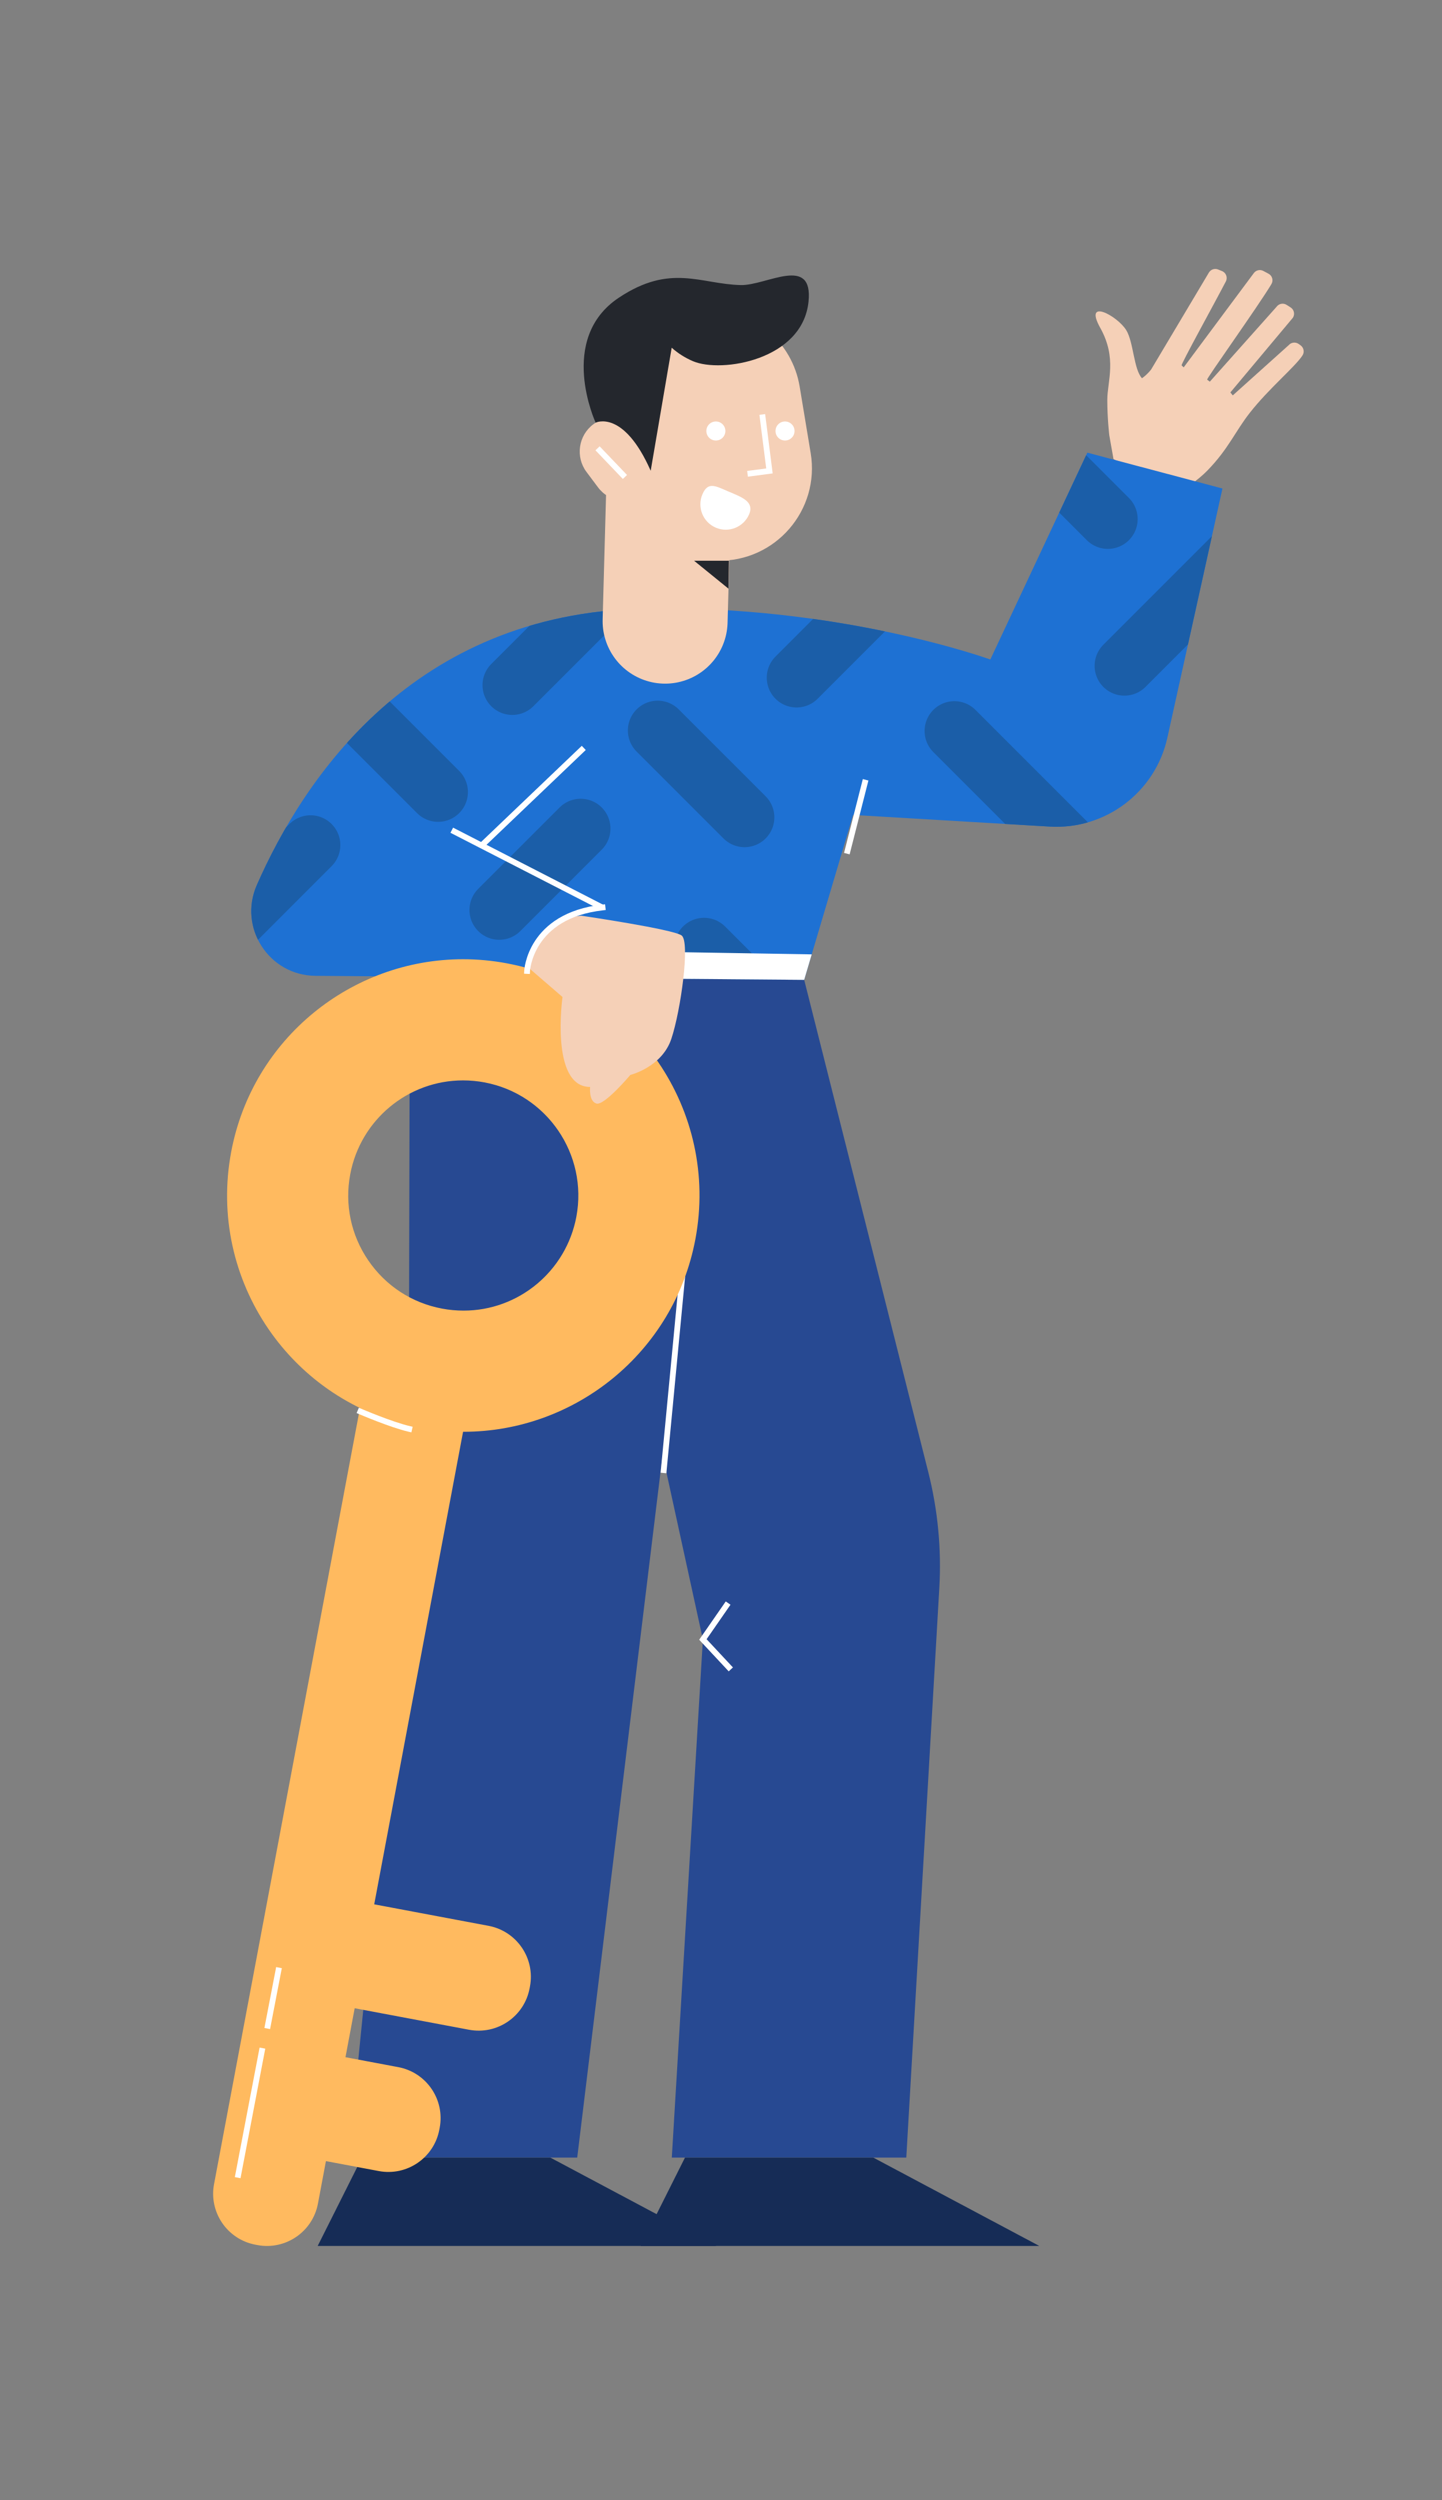 <?xml version="1.0" encoding="utf-8"?>
<!-- Generator: Adobe Illustrator 23.0.3, SVG Export Plug-In . SVG Version: 6.00 Build 0)  -->
<svg version="1.1" id="레이어_1" xmlns="http://www.w3.org/2000/svg" xmlns:xlink="http://www.w3.org/1999/xlink" x="0px"
	 y="0px" viewBox="0 0 750 1300" style="enable-background:new 0 0 750 1300;" xml:space="preserve">
<rect x="0" y="0" width="750" height="1300" fill="#808080" stroke="none"/>
<style type="text/css">
	.st0{fill:#274992;}
	.st1{fill:none;stroke:#FFFFFF;stroke-width:3;stroke-linecap:square;stroke-miterlimit:10;}
	.st2{fill:#F5D0B7;enable-background:new    ;}
	.st3{fill:#162C56;}
	.st4{fill:#1E71D3;}
	.st5{clip-path:url(#SVGID_2_);}
	.st6{fill:none;stroke:#1B5EA8;stroke-width:31;stroke-linecap:round;stroke-miterlimit:10;}
	.st7{clip-path:url(#SVGID_2_);fill:none;stroke:#FFFFFF;stroke-width:14;stroke-linecap:square;stroke-miterlimit:10;}
	.st8{fill:none;stroke:#F5D0B7;stroke-width:65;stroke-linecap:round;stroke-linejoin:round;stroke-miterlimit:10;}
	.st9{fill:#FFFFFF;}
	.st10{fill:#24272D;}
	.st11{fill:#FFBA5F;}
	.st12{fill:#F5D0B7;}
	.st13{fill-rule:evenodd;clip-rule:evenodd;fill:none;stroke:#FFFFFF;stroke-width:3;stroke-linecap:square;stroke-miterlimit:10;}
</style>
<g>
	<path class="st0" d="M300.22,1121.85l44.4-365.38l20.96,96l-16.17,269.38h121.96l17.17-296c1.18-20.29-0.75-40.65-5.72-60.36
		l-64.55-256l-205.11-1.63L212.46,810l-31.2,311.85H300.22z"/>
	<line class="st1" x1="345.23" y1="764.4" x2="359" y2="620.14"/>
	<path class="st2" d="M579.14,238.69l-2.21-12.49c0,0-1.02-8.75-1.01-18.33c0.01-9.58,5.19-21.52-3.66-37.38
		c-8.84-15.85,8.95-6.29,13.53,1.21c3.81,6.25,3.85,20.33,8.18,24.98c2.94-2.1,4.77-4.59,4.77-4.59l29.98-50.29
		c0.96-1.69,3.01-2.4,4.81-1.68l2.03,0.82c2.14,0.86,3.08,3.37,2.02,5.4c-5.71,11-23.62,43.41-23,43.65l1.07,1.03l36.41-48.93
		c1.13-1.62,3.28-2.14,5.01-1.21l2.7,1.44c1.97,1.05,2.66,3.52,1.5,5.42c-7.01,11.7-34.04,49.4-33.41,49.66l1.38,1.06l34.68-38.9
		c1.19-1.7,3.51-2.15,5.25-1.05l2.08,1.33c1.82,1.15,2.36,3.57,1.19,5.38l-32.51,38.83l1.25,1.54l29.11-26.14
		c1.3-1.48,3.5-1.74,5.13-0.62l0.98,0.69c1.72,1.21,2.18,3.58,1.01,5.34c-4,6.07-17.35,17.02-27.35,29.76
		c-7.76,9.89-11.09,18.79-22.22,30.18c-4.7,4.83-12.26,9.9-16.4,12.75"/>
	<polygon class="st3" points="356.27,1121.85 333.22,1167.81 540.56,1167.81 454.19,1121.85 	"/>
	<polygon class="st3" points="188.28,1121.85 165.23,1167.81 372.58,1167.81 286.21,1121.85 	"/>
	<path class="st4" d="M515.08,342.92c0,0-79.03-28.7-180.51-26.47c-119.66,2.63-176.58,88.18-201,143.75
		c-9.73,22.14,6.33,47,30.5,47.19l108.96,0.86l145.23,1.23l25.44-85.74L546,429.79c28.97,1.71,54.89-17.87,61.16-46.21l28.65-129.57
		l-70.27-18.64L515.08,342.92z"/>
	<g>
		<defs>
			<path id="SVGID_1_" d="M515.08,342.92c0,0-79.03-28.7-180.51-26.47c-119.66,2.63-176.58,88.18-201,143.75
				c-9.73,22.14,6.33,47,30.5,47.19l108.96,0.86l145.23,1.23l25.44-85.74L546,429.79c28.97,1.71,54.89-17.87,61.16-46.21
				l28.65-129.57l-70.27-18.64L515.08,342.92z"/>
		</defs>
		<clipPath id="SVGID_2_">
			<use xlink:href="#SVGID_1_"  style="overflow:visible;"/>
		</clipPath>
		<g class="st5">
			<line class="st6" x1="161.44" y1="345.38" x2="227.87" y2="411.82"/>
			<line class="st6" x1="266.46" y1="356.24" x2="340.11" y2="282.6"/>
			<line class="st6" x1="387.25" y1="425" x2="342.06" y2="379.82"/>
			<line class="st6" x1="414.3" y1="352.36" x2="479.87" y2="286.79"/>
			<line class="st6" x1="496.39" y1="380.08" x2="571.89" y2="455.58"/>
			<line class="st6" x1="584.82" y1="346.21" x2="659.18" y2="271.84"/>
			<line class="st6" x1="576.21" y1="269.9" x2="496.63" y2="190.32"/>
			<line class="st6" x1="302.01" y1="430.82" x2="259.67" y2="473.15"/>
			<line class="st6" x1="161.51" y1="439.41" x2="88.32" y2="512.61"/>
			<line class="st6" x1="366.18" y1="492.72" x2="423" y2="549.54"/>
		</g>
		<line class="st7" x1="439.59" y1="503.53" x2="316.65" y2="501.48"/>
	</g>
	<line class="st8" x1="349.06" y1="208.69" x2="345.93" y2="322.97"/>
	<path class="st2" d="M367.07,291.41l6.08,0.13c30.13,0.64,53.43-26.26,48.49-55.99l-5.73-34.56
		c-3.82-23.04-23.63-40.01-46.99-40.25h0c-26.58-0.27-48.34,21.06-48.61,47.63l-0.35,34.43
		C319.69,269.18,340.7,290.85,367.07,291.41z"/>
	<path class="st2" d="M335.82,256.98L335.82,256.98c7.79-5.83,9.39-16.98,3.56-24.77l-6.02-8.04c-5.83-7.79-16.98-9.39-24.77-3.56
		l0,0c-7.79,5.83-9.39,16.98-3.56,24.77l6.02,8.04C316.88,261.21,328.03,262.81,335.82,256.98z"/>
	<line class="st1" x1="311.83" y1="234.19" x2="324" y2="246.92"/>
	<polyline class="st1" points="396.66,216.99 400.2,244.86 390.29,246.17 	"/>
	<path class="st9" d="M365.34,257.01c-2.87,6.71,0.24,14.47,6.94,17.35c6.71,2.87,14.47-0.24,17.35-6.94
		c2.87-6.71-4.13-9.02-10.83-11.89C372.09,252.65,368.21,250.3,365.34,257.01z"/>
	<path class="st10" d="M338.43,244.78l8.83-51.71l2.1-12.27c3.28,2.94,7.03,5.29,11.1,7.02c14.76,6.28,56.9-0.6,60.05-30.88
		c2.58-24.69-21.9-8.4-35.23-8.71c-20.94-0.49-36.45-11.37-63.4,6.55c-32.26,21.45-12.08,64.99-12.08,64.99
		S324.23,212.62,338.43,244.78z"/>
	<polygon class="st10" points="379.12,291.55 361,291.56 378.87,306.07 	"/>
	<circle class="st9" cx="372.33" cy="224.1" r="4.95"/>
	<circle class="st9" cx="408.3" cy="224.1" r="4.95"/>
	<path class="st11" d="M133.86,1167.34l-1.01-0.19c-14.64-2.75-24.28-16.86-21.52-31.5l80.61-428.58
		c2.75-14.64,16.86-24.28,31.5-21.52l1.01,0.19c14.64,2.75,24.28,16.86,21.52,31.5l-80.61,428.58
		C162.6,1160.45,148.5,1170.09,133.86,1167.34z"/>
	<path class="st11" d="M228.69,1106.33l-0.19,1.01c-2.75,14.64-16.86,24.28-31.5,21.52l-46.89-8.82
		c-14.64-2.75-24.28-16.86-21.52-31.5l0.19-1.01c2.75-14.64,16.86-24.28,31.5-21.52l46.89,8.82
		C221.81,1077.59,231.45,1091.69,228.69,1106.33z"/>
	<path class="st11" d="M275.64,1032.86l-0.19,1.01c-2.75,14.64-16.86,24.28-31.5,21.52l-62.1-11.68
		c-14.64-2.75-24.28-16.86-21.52-31.5l0.19-1.01c2.75-14.64,16.86-24.28,31.5-21.52l62.1,11.68
		C268.76,1004.12,278.4,1018.22,275.64,1032.86z"/>
	<g>
		<path class="st11" d="M240.84,561.76c3.71,0,7.47,0.35,11.19,1.05c32.43,6.1,53.84,37.44,47.74,69.86
			c-5.32,28.28-29.99,48.8-58.67,48.8c-3.71,0-7.48-0.35-11.2-1.05c-15.71-2.95-29.32-11.85-38.34-25.04
			c-9.02-13.2-12.36-29.11-9.4-44.82C187.48,582.29,212.16,561.76,240.84,561.76L240.84,561.76L240.84,561.76 M240.83,498.76
			c-57.92,0-109.49,41.16-120.58,100.15c-12.54,66.67,31.34,130.88,98.01,143.42c7.67,1.44,15.31,2.14,22.84,2.14
			c57.92,0,109.48-41.16,120.58-100.15c12.54-66.67-31.34-130.88-98.01-143.42C256,499.46,248.37,498.76,240.83,498.76
			L240.83,498.76z"/>
	</g>
	<path class="st12" d="M274.52,502.84l18.05,15.56c0,0-6.56,46.77,14.36,46.77c0,0-0.82,7.41,3.28,8.63s17.64-14.88,17.64-14.88
		s16.41-4.01,21.33-18.78c4.92-14.77,9.85-50.46,5.33-53.74s-52.1-10.26-52.1-10.26S282.32,476.15,274.52,502.84z"/>
	<line class="st1" x1="312" y1="471.23" x2="236.31" y2="432.36"/>
	<line class="st1" x1="251.5" y1="438.65" x2="302.54" y2="389.92"/>
	<line class="st1" x1="440.82" y1="442.41" x2="449.85" y2="406.92"/>
	<path class="st1" d="M314.15,514.54"/>
	<path class="st1" d="M306.94,565.18"/>
	<path class="st1" d="M333.85,508.67"/>
	<path class="st1" d="M326.63,559.31"/>
	<path class="st1" d="M344.27,504.12"/>
	<path class="st1" d="M337.05,554.76"/>
	<path class="st1" d="M274.15,504.86c0,0,1.38-28.7,39.23-33.01"/>
	<polyline class="st1" points="377.85,834.77 365.58,852.46 379.08,866.92 	"/>
	<path class="st13" d="M187.44,733.94c0,0,16.02,6.87,25.4,9.04"/>
	<line class="st1" x1="123.9" y1="1130.82" x2="136.21" y2="1066.41"/>
	<line class="st1" x1="139.28" y1="1053.28" x2="144.82" y2="1024.56"/>
</g>
</svg>
